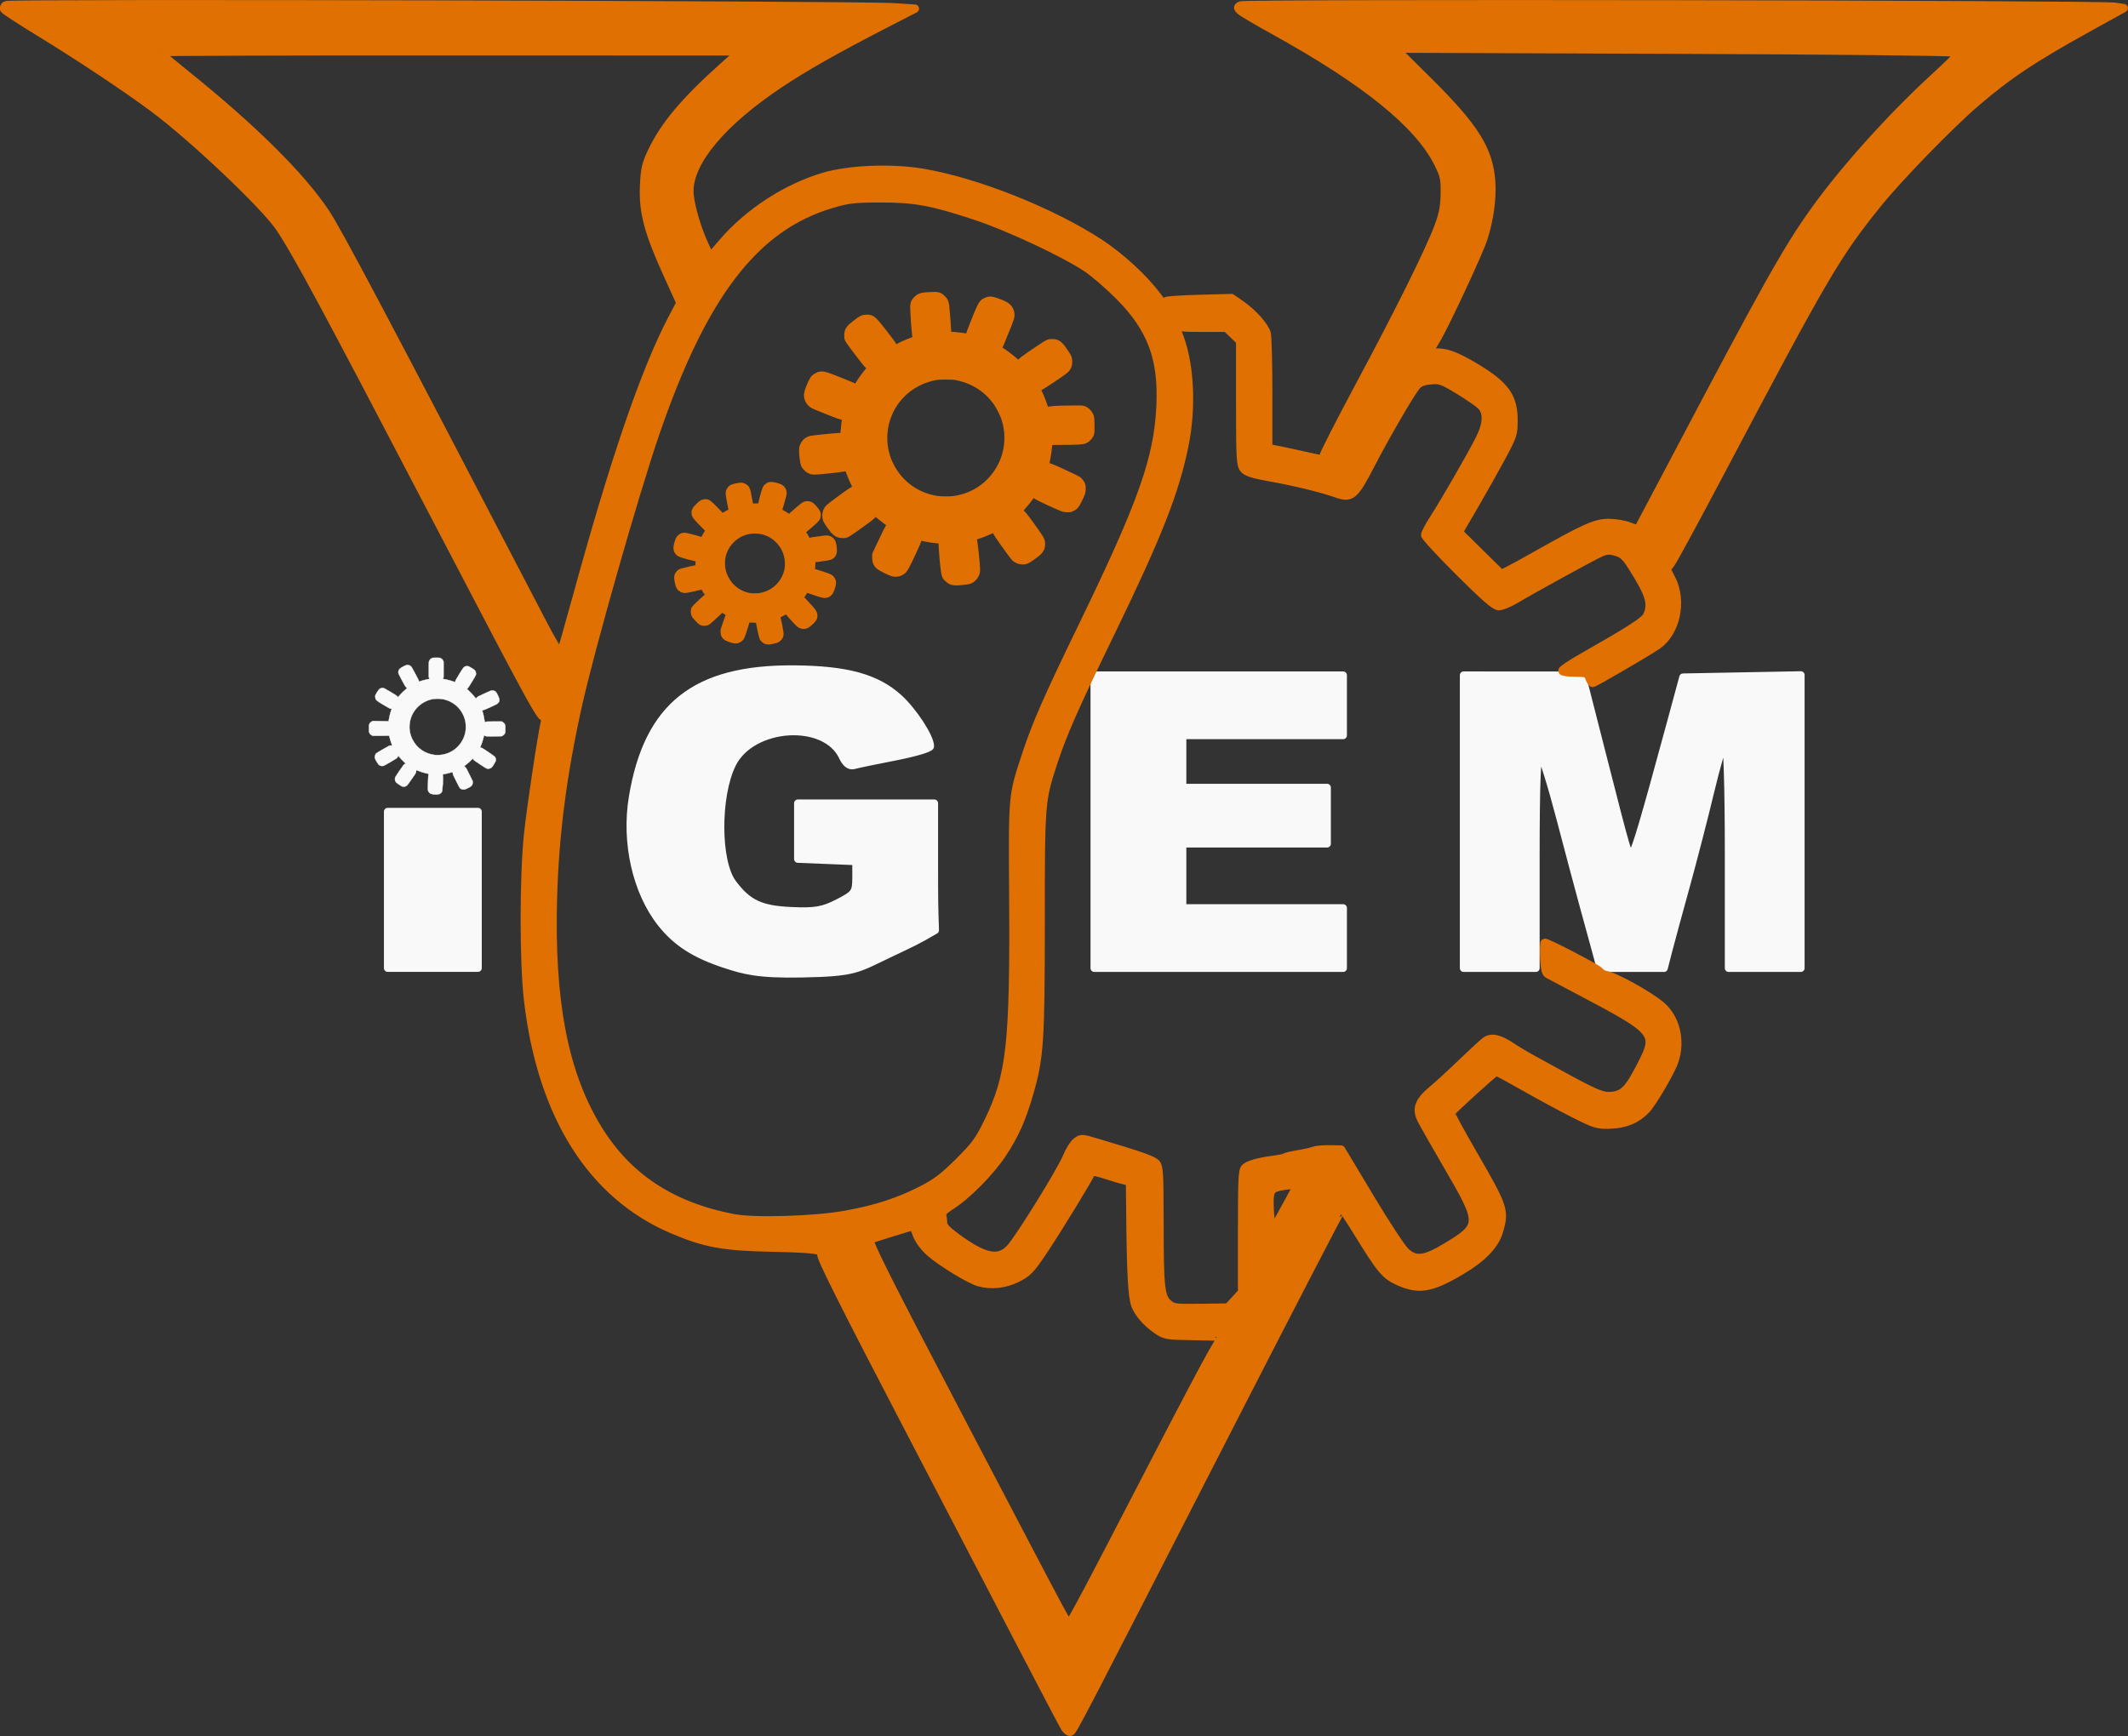 <?xml version="1.0" encoding="UTF-8"?>
<svg width="67.721mm" height="55.263mm" version="1.1" viewBox="0 0 67.721 55.263" xmlns="http://www.w3.org/2000/svg" xmlns:cc="http://creativecommons.org/ns#" xmlns:dc="http://purl.org/dc/elements/1.1/" xmlns:rdf="http://www.w3.org/1999/02/22-rdf-syntax-ns#">
 <rect x="0" y="0" width="67.721" height="55.263" fill="#333333" stroke="none"/>
 <g transform="translate(105.04 -40.972)">
  <g transform="translate(-2408.6 37.781)" enable-background="new" opacity=".97" stroke-linecap="round" stroke-linejoin="round">
   <g transform="translate(78.052)" fill="#fff" stroke="#fff">
    <g transform="matrix(.478 0 0 .478 2209.2 -42.334)" opacity="1" stroke-width=".5">
     <path d="m59.928 154.5v-5.212l6.014-3.8e-4v10.423l-6.014 0.001z" opacity="1"/>
     <path d="m82.382 159.46c-2.013-0.664-3.234-1.448-4.251-2.733-1.655-2.089-2.398-5.377-1.898-8.396 1.004-6.066 4.167-8.579 10.736-8.532 3.51 0.025 5.495 0.568 6.979 1.909 0.974 0.88 2.108 2.619 2.108 3.234 0 0.133-1.052 0.445-2.339 0.694-1.286 0.249-2.529 0.508-2.762 0.575-0.264 0.076-0.538-0.13-0.73-0.551-1.138-2.497-6.064-2.179-7.361 0.476-1.049 2.148-1.029 6.49 0.037 7.918 1.005 1.346 1.847 1.745 3.879 1.838 1.597 0.073 2.129-0.017 3.127-0.53 1.122-0.576 1.203-0.69 1.203-1.687v-1.069l-3.875-0.157v-3.718h9.087v4.101c0 2.383 4e-3 2.75 0.061 4.356-1.195 0.702-1.509 0.837-3.136 1.61-2.108 1.002-2.185 1.217-5.745 1.288-2.942 0.059-3.888-0.221-5.122-0.628z" opacity="1"/>
     <path d="m106.97 149.96v-9.755h16.571v4.009h-10.691v3.474h9.622v3.742h-9.622v4.276h10.691v4.009h-16.571z" opacity="1"/>
     <path d="m131.56 149.96v-9.755l7.884 2e-3 1.313 5.144c1.799 7.051 1.776 6.974 2.027 6.713 0.219-0.229 0.794-2.176 2.514-8.518l0.87-3.207 7.843-0.148v19.525h-4.811v-7.671c0-4.456-0.099-7.564-0.236-7.417-0.13 0.14-0.566 1.637-0.97 3.328-0.403 1.69-1.133 4.517-1.62 6.281s-1.018 3.718-1.179 4.343l-0.292 1.136h-4.235l-0.307-1.136c-0.169-0.625-0.539-1.978-0.823-3.007-0.284-1.029-0.984-3.661-1.557-5.849-0.572-2.188-1.168-4.106-1.325-4.263-0.202-0.202-0.285 1.838-0.285 6.985v7.27h-4.811z" opacity="1"/>
    </g>
    <path d="m2239.3 28.471c-0.069-0.004-0.101-0.016-0.133-0.053-0.036-0.04-0.042-0.06-0.042-0.143-1e-4 -0.157 0.012-0.411 0.02-0.431 0.01-0.015 0.01-0.02 0-0.021 0 0-0.038-9e-3 -0.077-0.017-0.078-0.017-0.195-0.054-0.263-0.084l-0.045-0.02-0.01 0.041c0 0.023-0.01 0.047-0.011 0.055 0 0.007-0.064 0.097-0.135 0.199-0.135 0.197-0.148 0.212-0.201 0.228-0.036 0.011-0.062 0.01-0.096 0-0.03-0.011-0.165-0.102-0.191-0.129-0.039-0.042-0.052-0.115-0.028-0.167 0.014-0.031 0.237-0.359 0.264-0.388 0.01-0.011 0.028-0.025 0.041-0.033l0.024-0.014-0.077-0.075c-0.043-0.041-0.095-0.097-0.117-0.124l-0.039-0.048-0.012 0.027c-0.01 0.015-0.02 0.036-0.031 0.046-0.021 0.021-0.391 0.237-0.426 0.248-0.033 0.011-0.093 0.005-0.122-0.013-0.037-0.021-0.055-0.045-0.102-0.126-0.052-0.09-0.057-0.106-0.054-0.154 0.01-0.044 0.016-0.074 0.044-0.102 0.011-0.011 0.103-0.067 0.204-0.125 0.239-0.137 0.215-0.126 0.266-0.126l0.043-1.17e-4 -0.01-0.02c-0.024-0.056-0.05-0.136-0.07-0.212-0.018-0.074-0.023-0.084-0.032-0.082-0.01 0-0.124 0.004-0.262 0.004l-0.252 1.94e-4 -0.028-0.015c-0.036-0.019-0.061-0.045-0.077-0.081-0.012-0.026-0.013-0.035-0.013-0.136 0-0.091 0-0.111 0.01-0.133 0.016-0.039 0.045-0.071 0.082-0.089l0.032-0.016 0.232 0.004c0.127 0 0.24 0.004 0.25 0.005 0.021 0.004 0.019 0.009 0.033-0.083 0.012-0.075 0.041-0.19 0.067-0.261l0.02-0.055h-0.019c-0.034 0-0.064-0.015-0.254-0.13-0.202-0.121-0.225-0.14-0.243-0.191-0.01-0.031-0.012-0.063-0.01-0.095 0.01-0.037 0.1-0.182 0.128-0.207 0.04-0.035 0.094-0.047 0.145-0.033 0.012 0.004 0.11 0.058 0.216 0.122 0.145 0.087 0.199 0.122 0.215 0.141l0.022 0.025 0.042-0.05c0.054-0.064 0.143-0.153 0.202-0.199l0.045-0.037-0.03-0.028c-0.026-0.025-0.044-0.053-0.133-0.221-0.105-0.195-0.118-0.225-0.118-0.263 0-0.034 0.021-0.083 0.048-0.109 0.031-0.03 0.178-0.109 0.218-0.116 0.06-0.011 0.126 0.017 0.16 0.07 0.026 0.04 0.207 0.378 0.216 0.404 0.01 0.011 0.01 0.029 0.01 0.039l2e-4 0.018 0.086-0.028c0.048-0.016 0.126-0.036 0.174-0.045l0.088-0.018-0.03-0.052v-0.242c0-0.215 0-0.245 0.01-0.271 0.013-0.037 0.05-0.078 0.089-0.095 0.028-0.012 0.036-0.013 0.137-0.013 0.104 0 0.108 3.12e-4 0.138 0.014 0.039 0.018 0.066 0.045 0.083 0.082l0.013 0.029v0.495l-0.014 0.026-0.015 0.026 0.074 0.013c0.082 0.015 0.204 0.048 0.271 0.074 0.024 0.009 0.045 0.017 0.046 0.017 0 0 0.01-7e-3 0.01-0.016 1e-4 -0.025 0.019-0.06 0.135-0.25 0.116-0.19 0.137-0.218 0.185-0.234 0.038-0.013 0.084-0.012 0.118 0.004 0.043 0.02 0.159 0.093 0.178 0.112 0.037 0.037 0.054 0.103 0.04 0.154-0.01 0.035-0.234 0.403-0.261 0.427-0.012 0.011-0.023 0.022-0.023 0.023 0 0 0.024 0.024 0.055 0.05 0.06 0.053 0.143 0.141 0.195 0.209l0.034 0.044 0.033-0.032c0.031-0.031 0.041-0.037 0.241-0.128 0.206-0.095 0.21-0.096 0.249-0.096 0.032-1.17e-4 0.045 0.004 0.072 0.016 0.018 0.009 0.04 0.025 0.049 0.036 0.01 0.011 0.035 0.06 0.058 0.108 0.034 0.073 0.042 0.094 0.044 0.123 0.01 0.051-0.011 0.088-0.046 0.123-0.026 0.026-0.049 0.037-0.231 0.121-0.132 0.06-0.214 0.094-0.236 0.099-0.026 0.005-0.034 0.008-0.031 0.015 0.025 0.065 0.061 0.224 0.072 0.312 0.01 0.048 0.01 0.056 0.015 0.053 0.04-0.017 0.07-0.019 0.297-0.019h0.232l0.029 0.014c0.038 0.019 0.072 0.058 0.083 0.095 0.012 0.041 0.012 0.218 0 0.254-0.012 0.034-0.04 0.066-0.077 0.087l-0.031 0.017-0.232 0.004c-0.245 0.004-0.266 0.004-0.306-0.021l-0.023-0.014-0.01 0.044c-0.022 0.099-0.062 0.223-0.098 0.303-0.01 0.021-0.018 0.041-0.018 0.044 0 0.004 0.01 0.005 0.019 0.005 0.01 7.8e-5 0.029 0.005 0.042 0.011 0.041 0.019 0.378 0.248 0.4 0.272 0.036 0.04 0.049 0.09 0.036 0.141-0.01 0.029-0.09 0.164-0.123 0.199-0.035 0.038-0.106 0.058-0.158 0.044-0.015-0.004-0.098-0.055-0.219-0.136-0.17-0.113-0.197-0.133-0.213-0.158l-0.019-0.028-0.039 0.041c-0.055 0.058-0.106 0.104-0.176 0.158-0.053 0.041-0.059 0.047-0.05 0.052 0.01 0.004 0.022 0.018 0.036 0.032 0.021 0.021 0.043 0.062 0.127 0.234l0.102 0.208v0.039c0 0.049-0.021 0.092-0.055 0.121-0.013 0.011-0.062 0.038-0.108 0.061-0.084 0.041-0.085 0.041-0.13 0.041-0.04 0-0.049-0.004-0.075-0.017-0.017-0.009-0.037-0.024-0.044-0.034-0.01-0.009-0.06-0.109-0.116-0.221-0.099-0.198-0.102-0.205-0.105-0.245-0.01-0.035-0.01-0.041-0.012-0.038-0.05 0.019-0.215 0.059-0.282 0.068-0.029 0.004-0.03 0.004-0.026 0.019 0.01 0.017 0.01 0.283-0.01 0.416 0 0.103-0.012 0.127-0.049 0.164-0.046 0.045-0.091 0.053-0.245 0.043zm0.256-1.252c0.385-0.051 0.693-0.345 0.765-0.729 0.015-0.079 0.015-0.243 0-0.322-0.069-0.367-0.347-0.648-0.717-0.722-0.092-0.018-0.245-0.018-0.337-7.8e-5 -0.353 0.071-0.633 0.343-0.708 0.69-0.044 0.205-0.019 0.411 0.077 0.598 0.139 0.275 0.397 0.452 0.712 0.49 0.043 0.005 0.153 0.004 0.208-0.005z" opacity="1" stroke-width=".011"/>
   </g>
   <g transform="translate(78.052)" fill="#e57200" stroke="#e57200" stroke-width=".265">
    <path d="m2255.8 21.673c-0.054-0.019-0.154-0.104-0.179-0.151-0.01-0.018-0.024-0.077-0.033-0.131-0.028-0.162-0.075-0.698-0.078-0.865v-0.155l-0.073-0.006c-0.205-0.018-0.315-0.033-0.469-0.065-0.265-0.054-0.237-0.057-0.254 0.025-0.015 0.074-0.046 0.149-0.187 0.452-0.153 0.327-0.244 0.502-0.281 0.541-0.083 0.087-0.216 0.122-0.33 0.086-0.102-0.032-0.371-0.168-0.42-0.212-0.073-0.066-0.1-0.132-0.1-0.245v-0.096l0.129-0.277c0.174-0.374 0.279-0.582 0.327-0.648 0.034-0.046 0.037-0.057 0.023-0.065-0.039-0.022-0.203-0.144-0.302-0.224-0.233-0.189-0.218-0.179-0.232-0.156-0.048 0.08-0.106 0.132-0.364 0.319-0.316 0.23-0.462 0.33-0.533 0.367-0.042 0.021-0.062 0.024-0.136 0.02-0.144-0.009-0.208-0.057-0.364-0.278-0.117-0.165-0.136-0.207-0.136-0.297 0-0.107 0.032-0.186 0.099-0.25 0.062-0.058 0.549-0.416 0.701-0.516 0.057-0.037 0.122-0.074 0.144-0.081 0.022-0.007 0.039-0.019 0.039-0.028 0-0.008-0.038-0.093-0.083-0.188-0.046-0.096-0.11-0.247-0.143-0.336-0.033-0.089-0.067-0.165-0.075-0.168-0.01-0.004-0.044 0-0.08 0.012-0.076 0.021-0.232 0.042-0.611 0.081-0.362 0.037-0.432 0.037-0.508 0-0.071-0.035-0.156-0.127-0.172-0.186-0.022-0.083-0.046-0.278-0.049-0.39 0-0.101 0-0.12 0.028-0.175 0.039-0.083 0.076-0.125 0.144-0.162 0.048-0.026 0.086-0.034 0.253-0.053 0.361-0.041 0.67-0.068 0.774-0.068l0.103-3.9e-5 0.01-0.088c0.013-0.169 0.042-0.427 0.056-0.502l0.014-0.075-0.078-0.008c-0.092-9e-3 -0.171-0.037-0.643-0.226-0.341-0.137-0.356-0.144-0.406-0.197-0.064-0.068-0.089-0.121-0.098-0.199-0.01-0.071 0.01-0.129 0.061-0.27 0.057-0.146 0.113-0.256 0.148-0.293 0.016-0.017 0.06-0.047 0.097-0.065 0.131-0.065 0.176-0.054 0.777 0.187 0.322 0.129 0.348 0.142 0.409 0.19 0.023 0.019 0.044 0.032 0.046 0.029 0-0.004 0.031-0.051 0.064-0.106 0.096-0.162 0.24-0.361 0.362-0.5 0.037-0.042 0.068-0.083 0.068-0.09 0-7e-3 -0.022-0.026-0.049-0.042-0.027-0.016-0.066-0.048-0.088-0.072-0.093-0.104-0.533-0.684-0.585-0.772-0.026-0.043-0.03-0.064-0.029-0.136 0-0.151 0.036-0.204 0.242-0.363 0.19-0.147 0.215-0.16 0.323-0.166 0.167-9e-3 0.205 0.024 0.549 0.467 0.252 0.325 0.311 0.41 0.327 0.469 0.01 0.025 0.017 0.045 0.022 0.045 0.01 0 0.073-0.032 0.149-0.071 0.161-0.082 0.356-0.166 0.486-0.208l0.091-0.029-0.01-0.035c-0.024-0.114-0.054-0.444-0.074-0.831-0.014-0.273-0.01-0.309 0.078-0.4 0.092-0.098 0.154-0.116 0.46-0.128 0.194-0.008 0.233 0 0.321 0.082 0.073 0.065 0.1 0.121 0.113 0.231 0.012 0.094 0.069 0.857 0.069 0.916v0.03l0.138 0.008c0.162 0.009 0.381 0.036 0.481 0.059 0.039 9e-3 0.076 0.016 0.081 0.016 0.01 0 0.013-0.027 0.018-0.059 0-0.033 0.024-0.105 0.045-0.161 0.075-0.206 0.246-0.625 0.305-0.748 0.067-0.138 0.097-0.17 0.197-0.208 0.107-0.041 0.171-0.029 0.446 0.081 0.185 0.074 0.267 0.157 0.291 0.291 0.016 0.093 0.01 0.142-0.153 0.532-0.177 0.445-0.205 0.508-0.244 0.557-0.019 0.024-0.032 0.047-0.029 0.052 0.01 0.005 0.05 0.036 0.105 0.069 0.13 0.078 0.317 0.22 0.472 0.356 0.068 0.06 0.127 0.108 0.132 0.108 0.01 0 0.011-0.011 0.015-0.025 0.018-0.07 0.158-0.178 0.635-0.494 0.294-0.194 0.296-0.196 0.401-0.196 0.155 0 0.217 0.045 0.374 0.276 0.121 0.179 0.135 0.21 0.135 0.316 3e-4 0.101-0.032 0.178-0.099 0.239-0.112 0.102-0.803 0.559-0.87 0.576-0.031 0.008-0.048 0.018-0.048 0.03 0 0.01 0.03 0.082 0.067 0.16 0.067 0.141 0.16 0.384 0.199 0.518 0.011 0.039 0.026 0.071 0.033 0.071 0.01 0 0.04-0.011 0.074-0.023 0.081-0.031 0.27-0.043 0.736-0.047 0.364-0.004 0.368-0.004 0.421 0.023 0.071 0.035 0.149 0.123 0.174 0.197 0.017 0.048 0.02 0.101 0.021 0.291 4e-4 0.221-3e-4 0.234-0.025 0.28-0.032 0.06-0.102 0.129-0.157 0.155-0.068 0.032-0.201 0.041-0.684 0.043l-0.46 0.004-0.01 0.062c-0.024 0.232-0.046 0.386-0.075 0.524-0.054 0.258-0.056 0.229 0.013 0.238 0.076 0.01 0.148 0.037 0.424 0.162 0.357 0.161 0.551 0.256 0.591 0.291 0.021 0.018 0.052 0.058 0.07 0.09 0.03 0.051 0.033 0.069 0.033 0.15 1e-4 0.11-0.01 0.141-0.114 0.351-0.084 0.171-0.114 0.207-0.213 0.253-0.042 0.019-0.067 0.023-0.142 0.019-0.083-0.004-0.106-0.011-0.261-0.079-0.411-0.181-0.67-0.306-0.741-0.36-0.041-0.031-0.077-0.056-0.081-0.056-0.01-1.95e-4 -0.039 0.044-0.079 0.098-0.102 0.143-0.182 0.242-0.301 0.373-0.058 0.064-0.105 0.12-0.105 0.125 0 0.005 0.021 0.018 0.044 0.028 0.06 0.026 0.127 0.102 0.302 0.342 0.37 0.508 0.4 0.557 0.4 0.667 1e-4 0.104-0.028 0.17-0.101 0.242-0.079 0.077-0.325 0.25-0.382 0.268-0.079 0.025-0.171 0.018-0.246-0.018-0.083-0.039-0.1-0.058-0.318-0.36-0.299-0.414-0.364-0.514-0.379-0.581-0.01-0.034-0.017-0.065-0.021-0.069-0.01-0.005-0.06 0.018-0.125 0.049-0.152 0.075-0.308 0.138-0.483 0.194-0.116 0.037-0.138 0.048-0.132 0.064 0.037 0.088 0.129 0.954 0.115 1.083-0.014 0.119-0.118 0.247-0.226 0.276-0.066 0.018-0.316 0.044-0.41 0.043-0.043-3.12e-4 -0.101-0.008-0.127-0.018zm0.093-2.564c0.672-0.101 1.223-0.509 1.52-1.127 0.219-0.456 0.252-0.992 0.09-1.484-0.046-0.142-0.177-0.399-0.264-0.52-0.302-0.42-0.734-0.7-1.25-0.81-0.102-0.022-0.154-0.025-0.373-0.026-0.225-3.12e-4 -0.269 0.004-0.384 0.026-0.716 0.148-1.285 0.644-1.513 1.319-0.201 0.595-0.116 1.238 0.234 1.758 0.317 0.47 0.799 0.775 1.364 0.863 0.138 0.021 0.436 0.022 0.576 0z" opacity="1"/>
    <path d="m2249.9 23.565c-0.032-0.014-0.081-0.058-0.095-0.085-0.019-0.036-0.105-0.444-0.115-0.543v-0.052l-0.184-0.005c-0.101-0.004-0.199-0.007-0.217-0.011l-0.032-0.006-0.01 0.051c-0.01 0.05-0.142 0.473-0.174 0.535-0.017 0.035-0.071 0.076-0.115 0.088-0.043 0.012-0.089 0.004-0.188-0.029-0.153-0.052-0.192-0.089-0.198-0.19-0.01-0.056 0-0.065 0.074-0.285 0.076-0.224 0.098-0.279 0.121-0.305 0.011-0.012 0.01-0.016-0.03-0.036-0.063-0.034-0.191-0.113-0.238-0.148l-0.042-0.031-0.013 0.032c-0.01 0.022-0.045 0.062-0.122 0.134-0.149 0.14-0.272 0.251-0.302 0.272-0.037 0.026-0.09 0.036-0.141 0.025-0.039-0.008-0.048-0.015-0.131-0.099-0.05-0.051-0.096-0.106-0.106-0.126-0.02-0.041-0.023-0.113-0.01-0.153 0.019-0.044 0.384-0.385 0.451-0.42 0.01-0.005 0.018-0.013 0.018-0.017 0-0.004-0.024-0.046-0.053-0.094-0.054-0.088-0.139-0.249-0.139-0.265 0-0.012-0.01-0.012-0.041 0.008-0.036 0.018-0.459 0.116-0.538 0.124-0.076 0.008-0.146-0.028-0.179-0.093-0.021-0.04-0.056-0.205-0.056-0.259 0-0.081 0.05-0.145 0.13-0.168 0.105-0.03 0.498-0.116 0.532-0.116 0.017 0 0.017-0.004 0.017-0.182l-1e-4 -0.182h-0.054c-0.078 0-0.517-0.121-0.576-0.157-0.038-0.023-0.073-0.089-0.073-0.136-1e-4 -0.078 0.052-0.252 0.089-0.297 0.013-0.016 0.039-0.035 0.058-0.045 0.062-0.03 0.093-0.025 0.418 0.064 0.172 0.047 0.204 0.058 0.234 0.079l0.022 0.016 0.061-0.121c0.034-0.067 0.086-0.16 0.117-0.208 0.031-0.048 0.056-0.088 0.056-0.089 0 0-0.012-0.005-0.025-0.009-0.03-0.007-0.107-0.079-0.292-0.274-0.136-0.144-0.162-0.181-0.162-0.237-2e-4 -0.069 0.012-0.091 0.106-0.185 0.097-0.096 0.122-0.113 0.179-0.12 0.083-0.01 0.091-0.004 0.299 0.204 0.128 0.129 0.197 0.205 0.214 0.235l0.026 0.045 0.057-0.039c0.075-0.05 0.218-0.133 0.274-0.158 0.039-0.017 0.043-0.022 0.039-0.037-0.026-0.085-0.096-0.444-0.105-0.545-0.01-0.063 0.01-0.094 0.041-0.138 0.034-0.04 0.073-0.055 0.198-0.078 0.099-0.018 0.119-0.02 0.15-0.012 0.046 0.012 0.091 0.043 0.113 0.078 0.018 0.029 0.048 0.165 0.087 0.391 0.014 0.079 0.027 0.154 0.03 0.166v0.022h0.197l0.197-0.004 0.01-0.06c0.01-0.058 0.057-0.26 0.116-0.448 0.025-0.081 0.032-0.096 0.063-0.125 0.057-0.055 0.108-0.062 0.228-0.031 0.172 0.044 0.22 0.078 0.239 0.169 0.01 0.038 0.01 0.053-0.011 0.125-0.036 0.15-0.125 0.448-0.141 0.476-0.01 0.015-0.015 0.028-0.014 0.03 0 0 0.036 0.019 0.078 0.04 0.093 0.047 0.176 0.096 0.262 0.157 0.037 0.026 0.069 0.047 0.073 0.047 0 0 0.015-0.016 0.024-0.036 0.018-0.038 0.096-0.111 0.314-0.292 0.133-0.111 0.153-0.122 0.214-0.122 0.072 0 0.11 0.024 0.193 0.123 0.083 0.098 0.102 0.134 0.102 0.188 0 0.08-0.032 0.117-0.272 0.319-0.15 0.126-0.182 0.152-0.21 0.164-0.012 0.005-0.022 0.014-0.022 0.018 0 0.005 0.024 0.047 0.052 0.094 0.029 0.047 0.074 0.132 0.101 0.188 0.027 0.056 0.05 0.104 0.051 0.105 0 0 0.022-0.006 0.045-0.018 0.044-0.021 0.165-0.042 0.443-0.077 0.153-0.019 0.177-0.017 0.233 0.023 0.042 0.03 0.062 0.074 0.077 0.168 0.018 0.106 0.017 0.193 0 0.231-0.021 0.041-0.055 0.071-0.096 0.085-0.042 0.015-0.393 0.066-0.507 0.074l-0.081 0.006 0.01 0.096c0.01 0.086-0.01 0.232-0.019 0.32l-0.01 0.032 0.067 0.009c0.072 0.01 0.448 0.131 0.526 0.169 0.035 0.017 0.049 0.03 0.07 0.065 0.037 0.062 0.035 0.1-0.01 0.24-0.041 0.125-0.068 0.163-0.135 0.188-0.056 0.021-0.095 0.013-0.345-0.068-0.202-0.066-0.268-0.092-0.309-0.121-0.017-0.012-0.01-0.019-0.063 0.077-0.024 0.044-0.072 0.119-0.106 0.168-0.035 0.048-0.064 0.092-0.066 0.096 0 0.004 0.015 0.016 0.036 0.026 0.04 0.018 0.101 0.08 0.288 0.29 0.109 0.122 0.138 0.165 0.142 0.216 0.01 0.078-0.024 0.128-0.145 0.23-0.083 0.07-0.105 0.081-0.163 0.081-0.072-1.95e-4 -0.099-0.018-0.203-0.128-0.216-0.232-0.289-0.32-0.3-0.362 0-0.012-0.01-0.021-0.011-0.021-0.01 0-0.03 0.016-0.062 0.035-0.088 0.054-0.169 0.097-0.243 0.129-0.038 0.016-0.071 0.032-0.074 0.035 0 0.004 0 0.021 0.01 0.041 0.035 0.081 0.125 0.547 0.114 0.588-0.012 0.041-0.03 0.071-0.063 0.1-0.026 0.023-0.045 0.032-0.102 0.045-0.146 0.034-0.207 0.039-0.247 0.022zm-0.187-1.368c0.451-0.077 0.802-0.42 0.892-0.872 0.021-0.106 0.019-0.307-0.01-0.418-0.048-0.222-0.149-0.405-0.314-0.564-0.204-0.197-0.464-0.301-0.75-0.301-0.301 0-0.573 0.116-0.784 0.335-0.143 0.149-0.237 0.326-0.281 0.533-0.023 0.108-0.025 0.311 0 0.416 0.09 0.449 0.445 0.798 0.887 0.873 0.092 0.016 0.266 0.015 0.357-2.34e-4z" opacity="1"/>
    <path d="m2259.4 58.19c-0.052-0.084-0.706-1.329-1.453-2.766-0.747-1.437-2.273-4.369-3.392-6.515-2.225-4.269-2.951-5.717-2.906-5.791 0.086-0.14-0.247-0.185-1.556-0.212-1.57-0.032-2.143-0.136-3.178-0.576-2.568-1.091-4.164-3.616-4.598-7.274-0.145-1.219-0.144-3.986 0-5.33 0.097-0.901 0.438-3.161 0.542-3.594 0.023-0.097 0.018-0.154-0.011-0.127-0.105 0.098-0.26-0.186-3.537-6.465-3.457-6.624-4.372-8.324-4.908-9.114-0.478-0.705-2.741-2.85-3.989-3.781-0.864-0.645-2.351-1.635-3.62-2.411-0.609-0.372-1.126-0.708-1.149-0.746-0.024-0.038 0-0.098 0.048-0.133 0.101-0.07 27.14-0.005 28.269 0.068l0.661 0.043-0.992 0.511c-1.514 0.78-2.507 1.343-3.307 1.876-1.827 1.217-2.877 2.466-2.877 3.421 0 0.356 0.211 1.122 0.463 1.676l0.195 0.429 0.408-0.474c0.819-0.952 2.014-1.73 3.205-2.085 0.804-0.24 2.151-0.296 3.149-0.129 1.696 0.283 4.095 1.235 5.627 2.234 0.655 0.427 1.398 1.107 1.822 1.67 0.366 0.485 0.452 0.577 0.347 0.375-0.044-0.085-0.061-0.173-0.039-0.196 0.023-0.022 0.498-0.053 1.057-0.068l1.016-0.027 0.292 0.201c0.378 0.26 0.763 0.689 0.828 0.921 0.028 0.101 0.051 0.964 0.051 1.919v1.735l0.364 0.072c0.2 0.04 0.595 0.125 0.877 0.19 0.469 0.108 0.513 0.109 0.513 0.011 0-0.059 0.525-1.089 1.168-2.289 1.289-2.409 2.225-4.299 2.506-5.059 0.14-0.379 0.185-0.621 0.19-1.026 0.01-0.471-0.018-0.579-0.206-0.959-0.625-1.26-2.323-2.632-5.278-4.262-0.509-0.281-0.971-0.554-1.025-0.607-0.088-0.085-0.088-0.103 0-0.162 0.111-0.074 27.342-0.033 27.833 0.042l0.283 0.043-1.044 0.577c-1.852 1.024-2.612 1.529-3.69 2.454-0.808 0.693-2.462 2.398-3.11 3.206-1.315 1.639-1.665 2.237-4.985 8.521-0.804 1.522-1.52 2.842-1.593 2.933l-0.131 0.167 0.163 0.322c0.356 0.704 0.142 1.696-0.455 2.105-0.329 0.225-2 1.198-2.057 1.198-0.022 0-0.068-0.074-0.103-0.165-0.057-0.151-0.097-0.165-0.461-0.165-0.219 0-0.399-0.028-0.399-0.061 0-0.034 0.275-0.218 0.612-0.409 1.568-0.892 2.01-1.177 2.087-1.346 0.172-0.377 0.083-0.67-0.465-1.539-0.212-0.336-0.307-0.427-0.516-0.489-0.203-0.061-0.301-0.058-0.474 0.013-0.219 0.09-2.093 1.117-2.751 1.507-0.193 0.114-0.424 0.208-0.514 0.208-0.123 0-0.434-0.269-1.254-1.085-0.6-0.597-1.09-1.128-1.09-1.18 0-0.052 0.119-0.28 0.265-0.505 0.345-0.533 1.202-2.02 1.463-2.538 0.252-0.5 0.267-0.861 0.045-1.082-0.084-0.083-0.406-0.304-0.715-0.491-0.517-0.312-0.589-0.337-0.889-0.309-0.241 0.022-0.36 0.071-0.454 0.187-0.202 0.249-0.987 1.601-1.454 2.506-0.513 0.992-0.612 1.075-1.085 0.91-0.493-0.173-1.306-0.371-2.104-0.514-0.558-0.1-0.755-0.163-0.843-0.27-0.104-0.126-0.116-0.331-0.116-2.104v-1.964l-0.218-0.211-0.218-0.211h-0.771c-0.664 0-0.78-0.016-0.838-0.116-0.109-0.187-0.081-0.05 0.054 0.265 0.389 0.908 0.473 2.351 0.21 3.621-0.309 1.49-0.851 2.863-2.352 5.953-1.138 2.343-1.513 3.193-1.811 4.102-0.403 1.231-0.406 1.267-0.406 5.104 0 3.795-0.034 4.301-0.368 5.453-0.236 0.815-0.458 1.311-0.858 1.915-0.382 0.577-1.13 1.332-1.635 1.649-0.19 0.12-0.301 0.233-0.281 0.286 0.019 0.048 0.034 0.16 0.034 0.248 0 0.12 0.104 0.237 0.413 0.465 0.905 0.666 1.359 0.759 1.732 0.352 0.291-0.318 1.62-2.463 1.799-2.906 0.081-0.2 0.218-0.417 0.303-0.482 0.15-0.114 0.172-0.113 0.616 0.019 1.384 0.412 1.795 0.554 1.904 0.658 0.11 0.105 0.12 0.265 0.123 1.928 0 2.053 0.035 2.341 0.279 2.551 0.157 0.135 0.229 0.145 1.036 0.134l0.867-0.012 0.446-0.487v-1.929c0-1.62 0.011-1.945 0.093-2.027 0.105-0.105 0.429-0.197 0.908-0.259 0.163-0.021 0.319-0.052 0.347-0.07 0.055-0.034 0.215-0.07 0.576-0.131 0.124-0.021 0.288-0.061 0.364-0.089 0.076-0.028 0.301-0.048 0.5-0.044l0.362 0.007 0.912 1.521c0.501 0.837 1.012 1.615 1.135 1.73 0.323 0.302 0.608 0.27 1.3-0.147 1.113-0.671 1.116-0.747 0.092-2.507-0.421-0.724-0.818-1.422-0.883-1.552-0.17-0.342-0.083-0.58 0.341-0.935 0.192-0.16 0.623-0.556 0.958-0.88 0.336-0.324 0.673-0.633 0.749-0.687 0.182-0.128 0.435-0.073 0.799 0.171 0.159 0.107 0.468 0.292 0.686 0.411 0.218 0.119 0.531 0.291 0.695 0.381 1.318 0.728 1.536 0.821 1.845 0.786 0.368-0.041 0.533-0.217 0.927-0.985 0.519-1.012 0.468-1.074-1.913-2.332-0.527-0.279-1.004-0.531-1.058-0.56-0.071-0.038-0.105-0.189-0.119-0.526-0.011-0.26 0-0.473 0.014-0.473 0.104 0 1.672 0.817 1.74 0.907 0.045 0.059 0.134 0.113 0.198 0.12 0.266 0.03 1.358 0.631 1.763 0.972 0.469 0.394 0.644 1.113 0.429 1.763-0.107 0.326-0.69 1.325-0.905 1.552-0.288 0.304-0.658 0.459-1.137 0.475-0.401 0.014-0.477-0.008-1.125-0.333-0.382-0.192-1.093-0.575-1.58-0.852-0.487-0.277-0.904-0.503-0.926-0.502-0.049 0.003-1.422 1.251-1.448 1.317-0.01 0.025 0.326 0.639 0.745 1.365 0.949 1.639 0.984 1.748 0.789 2.406-0.129 0.436-0.527 0.849-1.198 1.246-0.966 0.571-1.353 0.635-2.009 0.335-0.414-0.19-0.552-0.357-1.292-1.559-0.251-0.409-0.475-0.744-0.497-0.744-0.022 0-1.591 3.028-3.487 6.729-4.954 9.67-5.07 9.894-5.153 9.921-0.042 0.014-0.118-0.044-0.17-0.128zm0.701-4.32c0.271-0.509 1.211-2.318 2.09-4.018 0.879-1.701 1.731-3.318 1.894-3.594 0.163-0.276 0.296-0.507 0.296-0.513-2e-4 -0.006-0.403-0.017-0.894-0.025-0.879-0.014-0.899-0.018-1.188-0.217-0.298-0.205-0.569-0.519-0.658-0.761-0.104-0.284-0.143-1.005-0.161-2.959l-0.01-0.974-0.182-0.048c-0.1-0.027-0.197-0.051-0.215-0.055-0.018-0.003-0.209-0.064-0.425-0.134-0.245-0.08-0.4-0.102-0.414-0.06-0.047 0.141-1.025 1.745-1.489 2.442-0.432 0.65-0.522 0.746-0.854 0.915-0.385 0.196-0.821 0.247-1.217 0.142-0.289-0.077-1.207-0.634-1.566-0.951-0.186-0.164-0.353-0.387-0.419-0.56l-0.11-0.287-0.639 0.195c-0.352 0.107-0.688 0.215-0.746 0.239-0.087 0.036 0.463 1.132 3.011 5.997 3.617 6.907 3.278 6.28 3.348 6.208 0.03-0.031 0.277-0.473 0.547-0.983zm6.443-12.479 0.272-0.506-0.242 0.028c-0.556 0.064-0.637 0.113-0.661 0.394-0.012 0.143 0 0.45 0.023 0.682l0.045 0.422 0.145-0.257c0.08-0.141 0.268-0.485 0.418-0.763zm-14.132 0.47c0.957-0.172 1.688-0.408 2.411-0.777 0.476-0.243 0.716-0.424 1.199-0.905 0.529-0.527 0.646-0.687 0.941-1.293 0.707-1.453 0.821-2.474 0.792-7.108-0.021-3.351-0.033-3.221 0.42-4.597 0.305-0.929 0.684-1.791 1.773-4.035 1.921-3.959 2.417-5.36 2.493-7.045 0.068-1.51-0.294-2.467-1.325-3.501-0.332-0.333-0.798-0.733-1.034-0.889-0.751-0.494-2.495-1.309-3.539-1.653-1.387-0.458-1.929-0.557-3.043-0.554-0.805 0.003-1.004 0.025-1.521 0.178-2.45 0.724-4.099 2.872-5.624 7.324-0.655 1.912-2.046 6.799-2.449 8.602-0.497 2.224-0.748 4.163-0.802 6.203-0.087 3.237 0.343 5.493 1.377 7.228 0.955 1.601 2.365 2.546 4.371 2.93 0.658 0.126 2.587 0.068 3.56-0.108zm-8.572-19.576c1.216-4.446 2.189-7.289 3.067-8.964l0.256-0.488-0.419-0.923c-0.603-1.329-0.773-1.968-0.74-2.776 0.023-0.552 0.056-0.703 0.24-1.097 0.395-0.843 1.058-1.633 2.296-2.738l0.529-0.472-9.244-0.003c-5.084-0.003-9.244 0.011-9.244 0.028 0 0.017 0.38 0.336 0.843 0.709 2.128 1.713 3.641 3.211 4.431 4.386 0.396 0.59 1.831 3.3 6.953 13.141 0.278 0.533 0.523 0.935 0.546 0.893 0.023-0.042 0.241-0.806 0.485-1.697zm30.562-1.423c1.529-0.865 1.884-1.024 2.297-1.024 0.208-5.3e-5 0.5 0.048 0.648 0.107 0.148 0.059 0.279 0.096 0.292 0.083 0.013-0.014 0.462-0.858 0.999-1.877 3.095-5.875 3.728-7.006 4.606-8.236 0.924-1.294 2.423-2.966 3.77-4.207 0.789-0.727 0.84-0.788 0.701-0.843-0.085-0.034-3.941-0.074-8.974-0.093l-8.825-0.033 1.059 1.05c1.466 1.455 1.911 2.164 1.987 3.167 0.041 0.539-0.059 1.266-0.254 1.843-0.171 0.508-1.268 2.853-1.523 3.254-0.104 0.164-0.189 0.312-0.189 0.329 0 0.017 0.115 0.031 0.257 0.031 0.3 0 0.617 0.121 1.166 0.447 0.982 0.583 1.252 0.949 1.255 1.702 0 0.438-0.018 0.5-0.371 1.158-0.205 0.382-0.598 1.081-0.873 1.553l-0.5 0.858 0.675 0.665 0.675 0.665 0.198-0.094c0.109-0.052 0.526-0.28 0.926-0.506z" opacity="1" style="paint-order:markers stroke fill"/>
   </g>
  </g>
 </g>
</svg>
